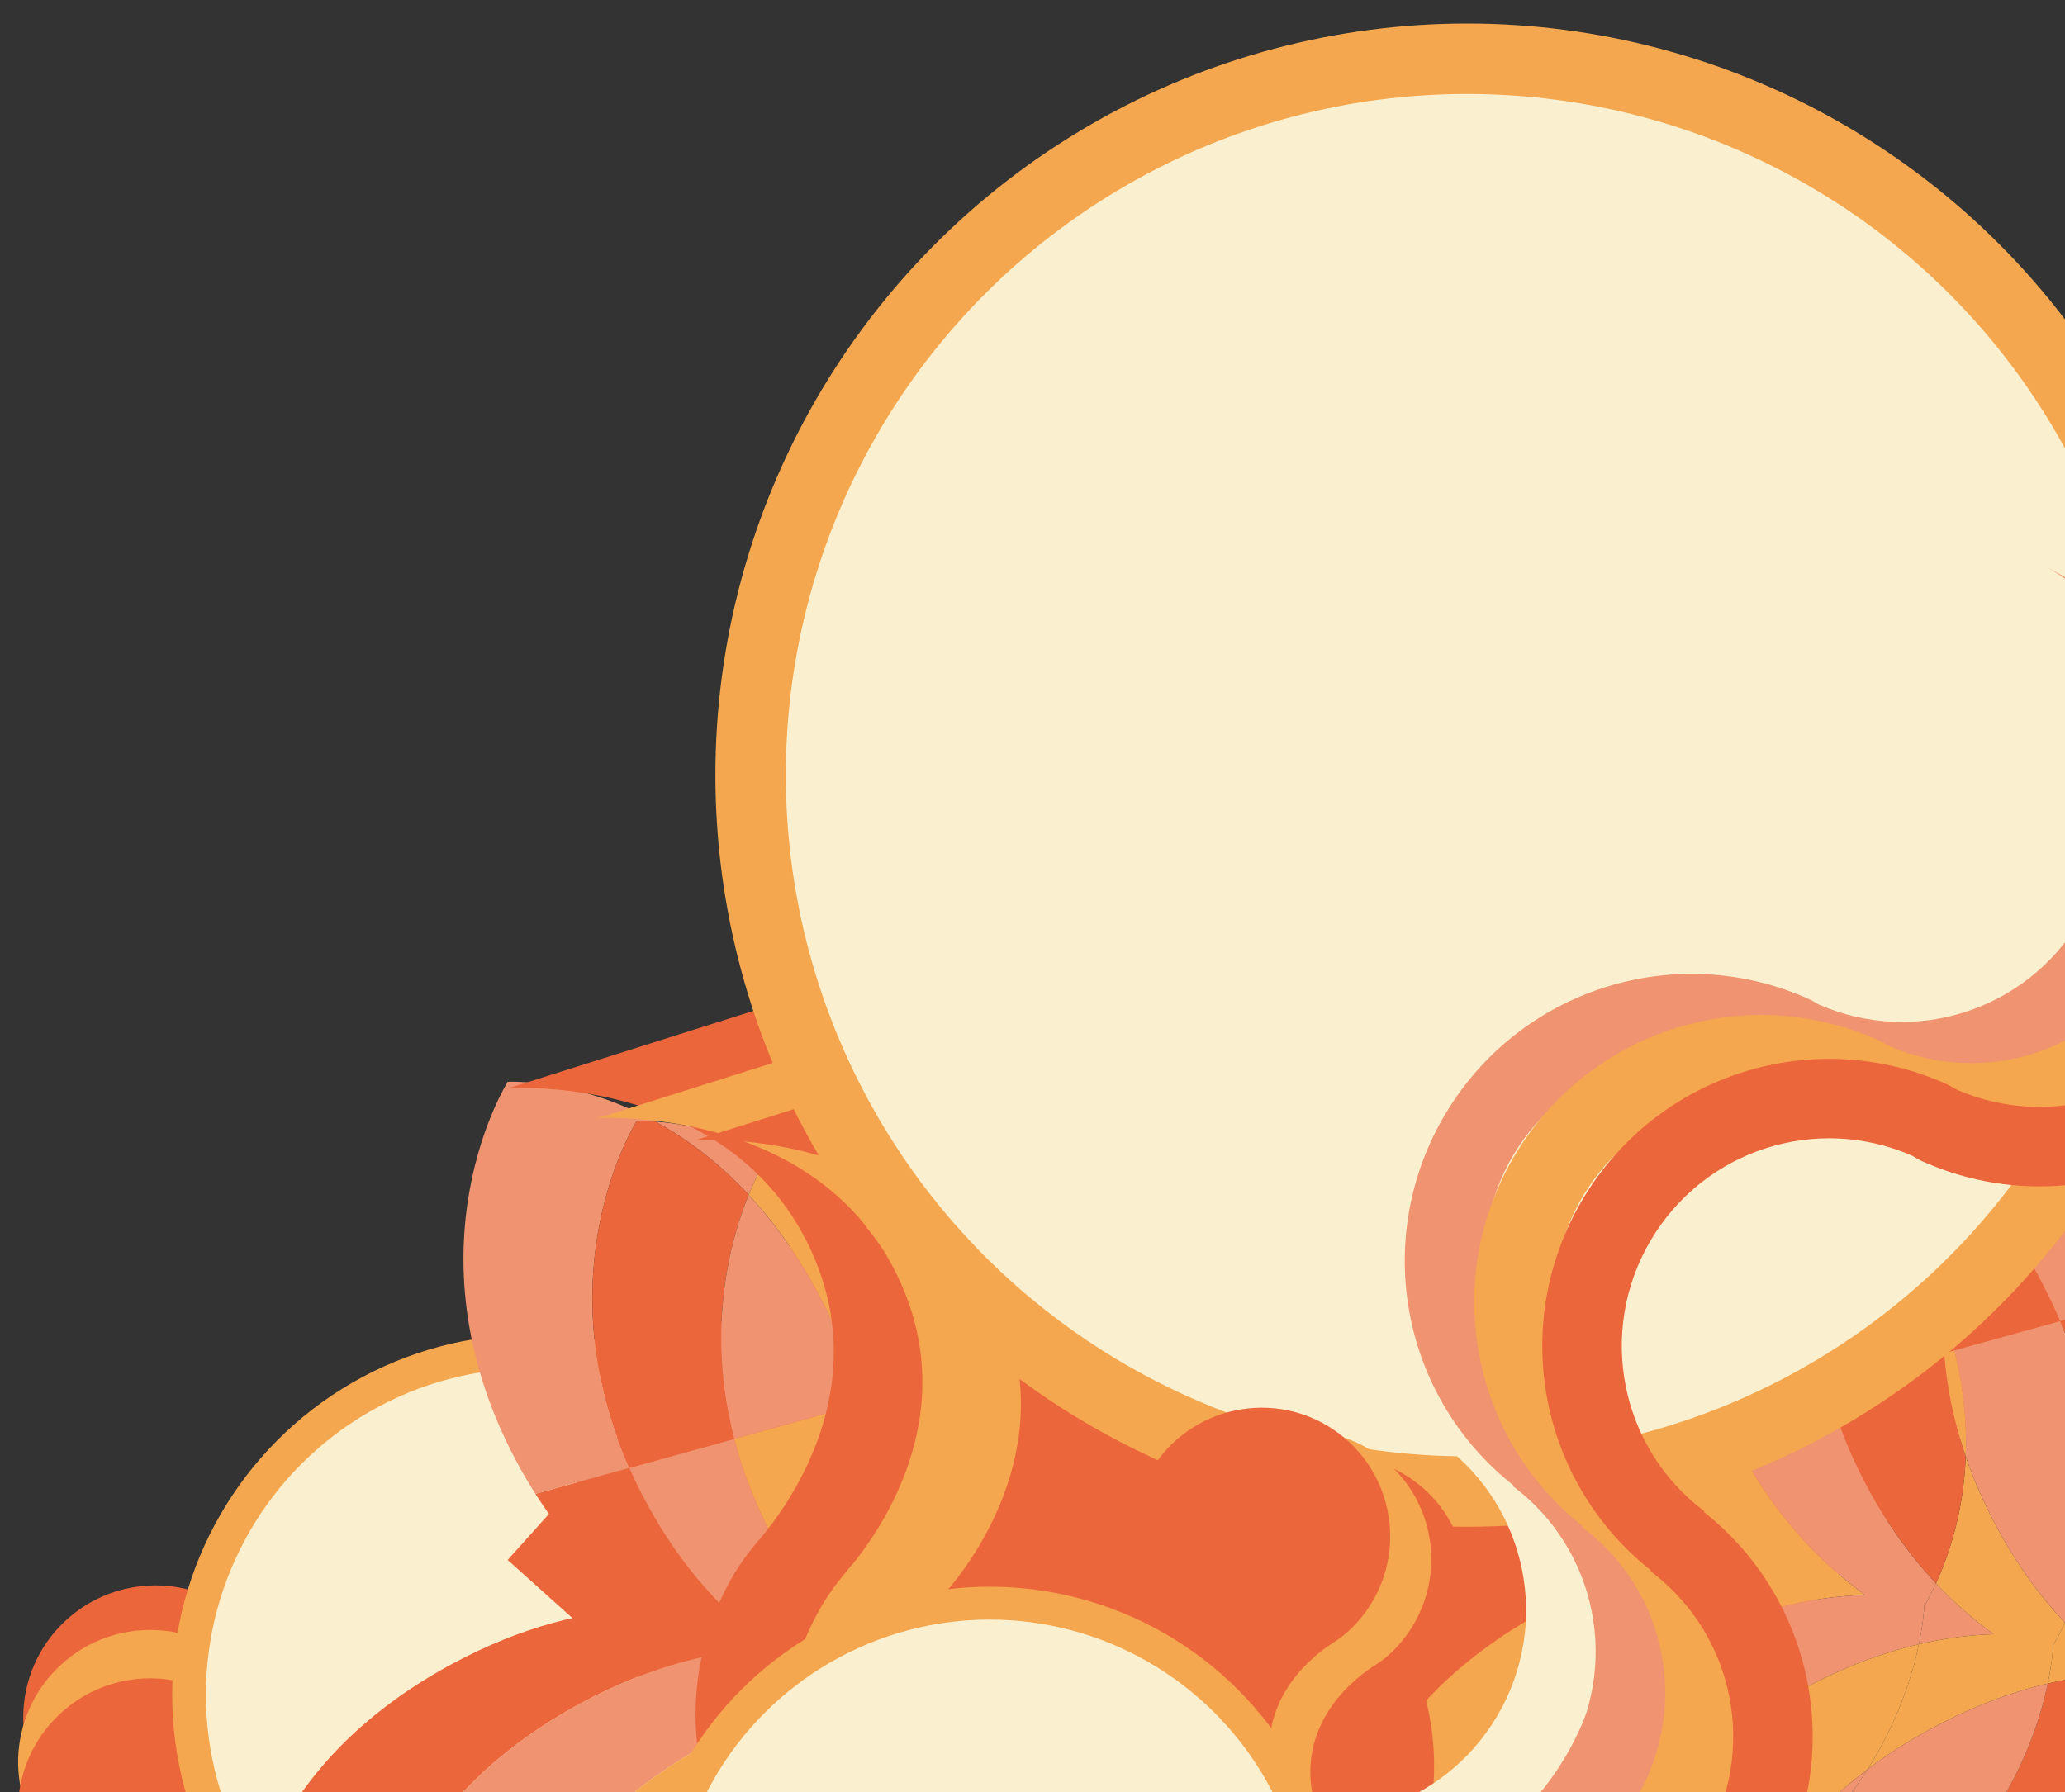 <?xml version="1.0" encoding="utf-8"?>
<!-- Generator: Adobe Illustrator 23.0.6, SVG Export Plug-In . SVG Version: 6.00 Build 0)  -->
<svg version="1.1" id="Layer_1" xmlns="http://www.w3.org/2000/svg" xmlns:xlink="http://www.w3.org/1999/xlink" x="0px" y="0px"
	 viewBox="0 0 1000 868" style="enable-background:new 0 0 1000 868;" xml:space="preserve">
<rect x="0" y="0" width="1000" height="868" fill="#333333" stroke="none"/>
<style type="text/css">
	.st0{clip-path:url(#SVGID_2_);}
	.st1{fill:#EC663C;}
	.st2{fill:#F4A74E;}
	.st3{fill:#FAF0D0;}
	.st4{fill:#EF9370;}
	.st5{fill:none;}
</style>
<g>
	<defs>
		<rect id="SVGID_1_" x="-378" y="-434.582" width="1378" height="1302.582"/>
	</defs>
	<clipPath id="SVGID_2_">
		<use xlink:href="#SVGID_1_"  style="overflow:visible;"/>
	</clipPath>
	<g class="st0">
		<g>
			<path class="st1" d="M174.014,771.633c-28.8,22.875-60.899,8.263-69.786,3.427c-0.95-0.517-1.914-1.006-2.889-1.471
				c-2.471-1.179-5.022-2.186-7.646-2.972c-19.124-5.727-40.616-2.435-57.551,10.671c-28.104,21.75-33.165,61.937-11.303,89.954
				c10.971,14.059,26.617,22.273,42.998,24.192c16.314,1.912,33.358-2.42,47.236-13.443l128.986-99.42l-49.489-86.439
				C194.571,696.132,208.443,744.288,174.014,771.633z"/>
			<path class="st2" d="M171.538,793.22c-28.8,22.875-60.899,8.263-69.786,3.427c-0.95-0.517-1.914-1.006-2.889-1.471
				c-2.471-1.179-5.021-2.186-7.646-2.972c-19.124-5.727-40.616-2.435-57.551,10.671c-28.104,21.75-33.165,61.937-11.303,89.954
				c10.971,14.059,26.617,22.273,42.998,24.192c16.314,1.912,33.358-2.42,47.236-13.443l128.986-99.42l-49.489-86.439
				C192.095,717.719,205.967,765.875,171.538,793.22z"/>
			<path class="st1" d="M171.456,816.643c-28.8,22.875-60.899,8.263-69.786,3.427c-0.95-0.517-1.914-1.006-2.889-1.471
				c-2.471-1.179-5.021-2.186-7.646-2.972c-19.124-5.727-40.616-2.435-57.551,10.671c-28.104,21.75-33.165,61.937-11.303,89.954
				c10.971,14.059,26.617,22.273,42.998,24.192c16.314,1.912,33.358-2.42,47.236-13.443l128.986-99.42l-49.489-86.439
				C192.013,741.142,205.885,789.298,171.456,816.643z"/>
			<circle class="st2" cx="257.864" cy="820.844" r="174.491"/>
			<circle class="st3" cx="257.864" cy="820.844" r="158.141"/>
		</g>
		
			<rect x="293.642" y="378.406" transform="matrix(0.668 -0.744 0.744 0.668 -231.861 721.295)" class="st1" width="798.25" height="484.396"/>
		<g>
			<path class="st2" d="M810.171,799.353c34.963-18.958,66.369-25.987,92.95-26.823c-21.921-15.8-44.343-39.033-62.256-73.304
				c-2.486-4.757-4.747-9.464-6.801-14.116l-45.482,12.576c15.878,24.909,34.171,42.856,52.132,55.801
				c-26.581,0.836-57.988,7.865-92.95,26.824c-109.281,59.257-102.328,153.014-102.328,153.014s24.007,14.69,62.404,18.98
				C707.668,949.704,702.442,857.769,810.171,799.353z"/>
			<path class="st4" d="M707.839,952.305c0.002,0.038,0.004,0.062,0.004,0.062s24.007,14.69,62.403,18.98
				c-0.05-0.773-0.543-9.454,1.617-22.802C747.927,954.019,726.229,954.36,707.839,952.305z"/>
			<path class="st4" d="M937.521,766.924c-2.025,4.39-3.998,8.113-5.719,11.088c0.001,0.001,0.023,0.017,0.023,0.017
				s-0.202,7.042-2.566,18.387c12.888-3.01,25.015-4.492,36.269-4.845C956.153,784.814,946.688,776.683,937.521,766.924z"/>
			<path class="st4" d="M872.578,818.395c20.16-10.932,39.129-17.88,56.681-21.979c2.364-11.345,2.566-18.387,2.566-18.387
				s-0.021-0.016-0.023-0.017c1.72-2.975,3.694-6.698,5.719-11.088c-12.266-13.059-23.997-29.043-34.249-48.656
				c-8.575-16.407-14.48-32.22-18.368-47.215l-50.841,14.057c2.055,4.652,4.315,9.359,6.801,14.116
				c17.913,34.272,40.335,57.504,62.256,73.304c-26.581,0.836-57.987,7.865-92.95,26.823
				c-107.729,58.416-102.502,150.352-102.332,152.952c18.391,2.055,40.088,1.714,64.024-3.759
				C776.965,917.016,796.892,859.436,872.578,818.395z"/>
			<path class="st2" d="M770.246,971.347c0.003,0.037,0.004,0.062,0.004,0.062s24.007,14.69,62.403,18.98
				c-0.051-0.773-0.543-9.453,1.617-22.802C810.334,973.061,788.637,973.402,770.246,971.347z"/>
			<path class="st2" d="M994.233,797.072c0,0-0.202,7.042-2.566,18.387c12.887-3.009,25.015-4.491,36.269-4.845
				c-9.375-6.758-18.84-14.889-28.007-24.647c-2.025,4.39-3.999,8.113-5.719,11.088
				C994.212,797.056,994.233,797.072,994.233,797.072z"/>
			<path class="st2" d="M856.605,908.549c-8.681,6.573-18.352,12.87-29.151,18.726c-19.454,10.549-38.118,17.275-55.591,21.271
				c-2.16,13.348-1.668,22.029-1.617,22.802c18.391,2.055,40.088,1.714,64.025-3.76
				C836.732,952.376,842.644,931.107,856.605,908.549z"/>
			<path class="st2" d="M965.68,737.31c-5.697-10.901-10.211-21.537-13.745-31.849c-1.008,26.518-7.961,47.474-14.414,61.464
				c9.167,9.759,18.632,17.89,28.007,24.648c-11.254,0.354-23.382,1.836-36.269,4.845c-3.092,14.837-9.898,37.044-24.816,60.56
				c9.014-6.791,19.137-13.355,30.543-19.539c20.16-10.932,39.129-17.88,56.681-21.979c2.364-11.345,2.566-18.387,2.566-18.387
				s-0.021-0.016-0.023-0.017c1.72-2.975,3.695-6.698,5.719-11.088C987.663,772.908,975.932,756.924,965.68,737.31z"/>
			<path class="st1" d="M951.935,705.46c-6.094-17.78-9.248-34.582-10.413-50.063l-56.618,15.656
				c3.888,14.996,9.793,30.809,18.368,47.215c10.252,19.614,21.983,35.598,34.249,48.656
				C943.973,752.935,950.927,731.978,951.935,705.46z"/>
			<path class="st2" d="M929.259,796.417c-17.552,4.099-36.521,11.047-56.681,21.979c-75.686,41.041-95.613,98.621-100.715,130.15
				c17.473-3.996,36.137-10.722,55.591-21.271c10.798-5.856,20.47-12.152,29.151-18.726c10.615-17.152,25.897-35.041,47.838-51.572
				C919.361,833.461,926.167,811.254,929.259,796.417z"/>
			<path class="st4" d="M1119.026,835.139c13.08-22.621,40.753-87.38-5.184-175.269c-9.085-17.382-19.074-31.878-29.453-43.976
				l-40.654,11.241c2.627,4.357,5.199,8.909,7.7,13.693c45.937,87.888,18.264,152.648,5.183,175.268
				c0.002,0.001,0.023,0.017,0.023,0.017s-2.628,94.074-104.371,149.245c-46.104,25-87.8,28.585-119.616,25.03
				c0.002,0.038,0.004,0.062,0.004,0.062s80.275,49.121,182.019-6.05c101.744-55.17,104.372-149.245,104.372-149.245
				S1119.027,835.14,1119.026,835.139z"/>
			<path class="st1" d="M1056.641,816.114c0,0-0.021-0.016-0.023-0.017c13.08-22.62,40.753-87.38-5.183-175.268
				c-2.5-4.784-5.073-9.336-7.7-13.693l-46.144,12.759c28.79,67.511,14.629,119.423,2.339,146.073
				c9.167,9.759,18.632,17.89,28.007,24.647c-11.254,0.354-23.382,1.836-36.269,4.845c-6.284,30.154-27.877,90.77-101.805,130.858
				c-19.454,10.549-38.118,17.275-55.591,21.271c-2.16,13.348-1.668,22.029-1.617,22.802c31.816,3.555,73.512-0.03,119.616-25.03
				C1054.013,910.188,1056.641,816.114,1056.641,816.114z"/>
			<path class="st4" d="M904.443,856.977c-10.971,17.295-26.332,35.288-47.838,51.572c-13.961,22.558-19.873,43.827-22.334,59.038
				c17.473-3.995,36.137-10.722,55.591-21.271c73.928-40.087,95.521-100.704,101.805-130.858
				c-17.552,4.099-36.521,11.047-56.681,21.979C923.58,843.622,913.457,850.186,904.443,856.977z"/>
			<path class="st4" d="M951.935,705.46c3.535,10.312,8.048,20.949,13.745,31.849c10.252,19.614,21.983,35.598,34.249,48.657
				c12.29-26.649,26.451-78.561-2.339-146.073l-51.192,14.154C951.084,672.873,952.519,690.098,951.935,705.46z"/>
			<path class="st4" d="M856.605,908.549c21.506-16.284,36.867-34.277,47.838-51.572
				C882.502,873.507,867.22,891.397,856.605,908.549z"/>
			<path class="st2" d="M951.935,705.46c0.584-15.362-0.851-32.588-5.536-51.412l-4.877,1.348
				C942.686,670.879,945.84,687.68,951.935,705.46z"/>
			<path class="st5" d="M775.184,498.093c0,0,32.805-1.923,71.523,19.264c12.381,0.894,36.02,4.602,62.407,19.042
				c12.381,0.893,36.021,4.602,62.408,19.042c20.095,1.451,69.844,10.306,112.866,60.451l67.626-18.699L898.087,436.247
				l-278.828,30.423l96.211,251.232l73.112-20.215c-3.501-5.492-6.888-11.311-10.125-17.503
				C724.845,577.609,775.184,498.093,775.184,498.093z"/>
			<path class="st4" d="M837.592,517.135c0,0,3.33-0.195,9.116,0.223c-38.719-21.188-71.523-19.264-71.523-19.264
				s-50.339,79.517,3.273,182.09c3.236,6.192,6.624,12.011,10.125,17.503l45.482-12.576
				C791.815,589.448,837.592,517.135,837.592,517.135z"/>
			<path class="st4" d="M900,536.177c0,0,3.33-0.196,9.115,0.223c-26.387-14.44-50.026-18.148-62.407-19.042
				c14.694,8.042,30.237,19.416,45.165,35.485C896.241,542.124,900,536.177,900,536.177z"/>
			<path class="st1" d="M891.872,552.842c-14.928-16.069-30.471-27.443-45.165-35.485c-5.786-0.418-9.116-0.223-9.116-0.223
				s-45.776,72.313-3.528,167.975l50.841-14.057C871.127,617.908,882.809,575.082,891.872,552.842z"/>
			<path class="st2" d="M962.407,555.219c0,0,3.33-0.195,9.116,0.223c-26.387-14.44-50.027-18.149-62.408-19.042
				c14.694,8.041,30.237,19.416,45.165,35.485C958.648,561.166,962.407,555.219,962.407,555.219z"/>
			<path class="st2" d="M891.872,552.842c12.271,13.209,24.126,29.582,34.747,49.901c6.016,11.51,10.742,22.612,14.431,33.286
				c0.749-27.865,7.509-50.106,13.23-64.145c-14.928-16.069-30.471-27.444-45.165-35.485c-5.786-0.418-9.115-0.223-9.115-0.223
				S896.241,542.124,891.872,552.842z"/>
			<path class="st4" d="M941.05,636.029c-3.689-10.674-8.415-21.776-14.431-33.286c-10.62-20.319-22.475-36.692-34.747-49.901
				c-9.064,22.24-20.746,65.066-6.969,118.21l56.618-15.656C941.017,648.683,940.884,642.218,941.05,636.029z"/>
			<path class="st1" d="M971.523,555.442c23.929,13.094,50.111,35.026,72.212,71.693l40.654-11.241
				C1041.367,565.748,991.618,556.893,971.523,555.442z"/>
			<path class="st4" d="M971.523,555.442c-5.786-0.418-9.116-0.223-9.116-0.223s-3.759,5.946-8.127,16.665
				c12.271,13.209,24.126,29.582,34.746,49.901c3.218,6.156,6.038,12.186,8.564,18.109l46.144-12.759
				C1021.634,590.468,995.452,568.536,971.523,555.442z"/>
			<path class="st1" d="M954.28,571.885c-5.721,14.039-12.481,36.28-13.23,64.145c2.128,6.158,3.891,12.162,5.349,18.019
				l51.192-14.154c-2.526-5.923-5.346-11.952-8.564-18.109C978.406,601.467,966.551,585.094,954.28,571.885z"/>
			<path class="st1" d="M946.399,654.048c-1.458-5.857-3.221-11.861-5.349-18.019c-0.166,6.188-0.033,12.654,0.472,19.367
				L946.399,654.048z"/>
		</g>
		<g>
			<path class="st1" d="M280.866,825.256c34.963-18.958,66.369-25.987,92.95-26.823c-21.921-15.8-44.343-39.033-62.256-73.304
				c-2.486-4.757-4.747-9.464-6.801-14.116l-45.482,12.576c15.878,24.909,34.171,42.856,52.132,55.801
				c-26.581,0.836-57.988,7.865-92.95,26.824c-109.281,59.257-102.328,153.014-102.328,153.014s24.007,14.69,62.404,18.98
				C178.364,975.607,173.138,883.672,280.866,825.256z"/>
			<path class="st4" d="M178.534,978.208c0.002,0.038,0.004,0.062,0.004,0.062s24.007,14.69,62.403,18.98
				c-0.05-0.773-0.543-9.454,1.617-22.802C218.622,979.922,196.925,980.263,178.534,978.208z"/>
			<path class="st4" d="M408.217,792.827c-2.025,4.39-3.998,8.113-5.719,11.088c0.001,0.001,0.023,0.017,0.023,0.017
				s-0.202,7.042-2.566,18.387c12.888-3.01,25.015-4.492,36.269-4.845C426.849,810.717,417.384,802.586,408.217,792.827z"/>
			<path class="st4" d="M343.274,844.298c20.16-10.932,39.129-17.88,56.681-21.979c2.364-11.346,2.566-18.387,2.566-18.387
				s-0.021-0.016-0.023-0.017c1.72-2.975,3.694-6.698,5.719-11.088c-12.266-13.059-23.997-29.043-34.249-48.656
				c-8.575-16.407-14.48-32.22-18.368-47.215l-50.841,14.057c2.055,4.652,4.315,9.359,6.801,14.116
				c17.913,34.272,40.335,57.504,62.256,73.304c-26.581,0.836-57.987,7.865-92.95,26.823
				c-107.729,58.416-102.502,150.352-102.332,152.952c18.391,2.055,40.088,1.714,64.024-3.759
				C247.661,942.919,267.588,885.339,343.274,844.298z"/>
			<path class="st2" d="M240.942,997.25c0.003,0.037,0.004,0.062,0.004,0.062s24.007,14.69,62.403,18.98
				c-0.051-0.773-0.543-9.453,1.617-22.802C281.03,998.964,259.333,999.305,240.942,997.25z"/>
			<path class="st2" d="M464.929,822.975c0,0-0.202,7.042-2.566,18.387c12.887-3.009,25.015-4.491,36.269-4.845
				c-9.375-6.758-18.84-14.889-28.007-24.647c-2.025,4.39-3.999,8.113-5.719,11.088
				C464.908,822.959,464.929,822.975,464.929,822.975z"/>
			<path class="st2" d="M327.301,934.452c-8.681,6.573-18.353,12.87-29.151,18.726c-19.454,10.549-38.118,17.275-55.591,21.271
				c-2.16,13.348-1.668,22.029-1.617,22.802c18.391,2.055,40.088,1.714,64.025-3.76C307.428,978.279,313.339,957.01,327.301,934.452
				z"/>
			<path class="st2" d="M436.376,763.213c-5.697-10.901-10.211-21.537-13.745-31.849c-1.008,26.518-7.961,47.474-14.414,61.464
				c9.167,9.759,18.632,17.89,28.007,24.648c-11.254,0.354-23.382,1.836-36.269,4.845c-3.092,14.837-9.898,37.044-24.816,60.56
				c9.014-6.791,19.137-13.355,30.543-19.539c20.16-10.932,39.129-17.88,56.681-21.979c2.364-11.345,2.566-18.387,2.566-18.387
				s-0.021-0.016-0.023-0.017c1.72-2.975,3.695-6.698,5.719-11.088C458.359,798.811,446.627,782.827,436.376,763.213z"/>
			<path class="st2" d="M422.63,731.363c-6.094-17.78-9.249-34.582-10.413-50.063L355.6,696.955
				c3.888,14.996,9.793,30.809,18.368,47.215c10.252,19.614,21.983,35.598,34.249,48.656
				C414.669,778.838,421.622,757.881,422.63,731.363z"/>
			<path class="st2" d="M399.955,822.32c-17.552,4.099-36.521,11.047-56.681,21.979c-75.686,41.041-95.613,98.621-100.715,130.15
				c17.473-3.996,36.137-10.722,55.591-21.271c10.798-5.856,20.47-12.152,29.151-18.726c10.615-17.152,25.897-35.041,47.838-51.572
				C390.057,859.364,396.863,837.157,399.955,822.32z"/>
			<path class="st4" d="M589.721,861.042c13.08-22.621,40.753-87.38-5.184-175.269c-9.085-17.382-19.074-31.878-29.453-43.976
				l-40.654,11.241c2.627,4.358,5.199,8.909,7.7,13.693c45.937,87.888,18.264,152.648,5.184,175.268
				c0.002,0.001,0.023,0.017,0.023,0.017s-2.628,94.074-104.371,149.245c-46.104,25-87.8,28.585-119.616,25.03
				c0.002,0.038,0.004,0.062,0.004,0.062s80.275,49.121,182.019-6.05c101.744-55.17,104.372-149.245,104.372-149.245
				S589.723,861.043,589.721,861.042z"/>
			<path class="st4" d="M527.336,842.017c0,0-0.021-0.016-0.023-0.017c13.08-22.62,40.753-87.38-5.184-175.268
				c-2.5-4.784-5.073-9.336-7.7-13.693l-46.144,12.759c28.79,67.511,14.629,119.423,2.339,146.073
				c9.167,9.759,18.632,17.89,28.007,24.647c-11.254,0.354-23.382,1.836-36.269,4.845c-6.284,30.154-27.877,90.77-101.805,130.858
				c-19.454,10.549-38.118,17.275-55.591,21.271c-2.16,13.348-1.668,22.029-1.617,22.802c31.816,3.555,73.512-0.03,119.616-25.03
				C524.709,936.091,527.336,842.017,527.336,842.017z"/>
			<path class="st4" d="M375.139,882.88c-10.971,17.295-26.332,35.288-47.838,51.572c-13.961,22.558-19.873,43.827-22.334,59.038
				c17.473-3.995,36.137-10.722,55.591-21.271c73.928-40.087,95.521-100.704,101.805-130.858
				c-17.552,4.099-36.521,11.047-56.681,21.979C394.276,869.525,384.152,876.089,375.139,882.88z"/>
			<path class="st4" d="M422.63,731.363c3.535,10.312,8.048,20.949,13.745,31.849c10.252,19.614,21.983,35.598,34.249,48.657
				c12.29-26.649,26.451-78.561-2.339-146.073l-51.192,14.154C421.779,698.776,423.215,716.001,422.63,731.363z"/>
			<path class="st4" d="M327.301,934.452c21.506-16.284,36.867-34.277,47.838-51.572C353.198,899.41,337.916,917.3,327.301,934.452z
				"/>
			<path class="st2" d="M422.63,731.363c0.584-15.362-0.851-32.588-5.536-51.412l-4.877,1.348
				C413.382,696.782,416.536,713.583,422.63,731.363z"/>
			<path class="st5" d="M245.88,523.996c0,0,32.805-1.923,71.523,19.264c12.381,0.894,36.02,4.602,62.407,19.042
				c12.381,0.893,36.021,4.602,62.408,19.042c20.095,1.451,69.844,10.306,112.866,60.451l67.626-18.699L368.782,462.15
				L89.954,492.573l96.211,251.232l73.111-20.215c-3.501-5.492-6.888-11.311-10.125-17.503
				C195.54,603.512,245.88,523.996,245.88,523.996z"/>
			<path class="st4" d="M308.287,543.038c0,0,3.33-0.195,9.116,0.223c-38.719-21.188-71.523-19.264-71.523-19.264
				s-50.339,79.517,3.272,182.09c3.236,6.192,6.624,12.011,10.125,17.503l45.482-12.576
				C262.511,615.351,308.287,543.038,308.287,543.038z"/>
			<path class="st4" d="M370.695,562.08c0,0,3.33-0.196,9.115,0.223c-26.387-14.44-50.026-18.148-62.407-19.042
				c14.694,8.042,30.237,19.416,45.165,35.485C366.936,568.027,370.695,562.08,370.695,562.08z"/>
			<path class="st1" d="M362.568,578.745c-14.928-16.069-30.471-27.443-45.165-35.485c-5.786-0.418-9.116-0.223-9.116-0.223
				s-45.776,72.313-3.528,167.975l50.841-14.057C341.822,643.811,353.504,600.985,362.568,578.745z"/>
			<path class="st2" d="M433.103,581.122c0,0,3.33-0.195,9.116,0.223c-26.387-14.44-50.027-18.149-62.408-19.042
				c14.694,8.041,30.237,19.416,45.165,35.485C429.344,587.069,433.103,581.122,433.103,581.122z"/>
			<path class="st2" d="M362.568,578.745c12.271,13.209,24.126,29.582,34.746,49.901c6.016,11.51,10.742,22.612,14.431,33.286
				c0.749-27.865,7.509-50.106,13.23-64.145c-14.928-16.069-30.471-27.444-45.165-35.485c-5.786-0.418-9.115-0.223-9.115-0.223
				S366.936,568.027,362.568,578.745z"/>
			<path class="st4" d="M411.745,661.932c-3.689-10.674-8.415-21.776-14.431-33.286c-10.62-20.319-22.475-36.692-34.746-49.901
				c-9.064,22.24-20.746,65.066-6.969,118.21l56.618-15.656C411.712,674.586,411.579,668.121,411.745,661.932z"/>
			<path class="st4" d="M442.219,581.345c23.929,13.094,50.111,35.026,72.212,71.693l40.654-11.241
				C512.063,591.651,462.314,582.796,442.219,581.345z"/>
			<path class="st4" d="M442.219,581.345c-5.786-0.418-9.116-0.223-9.116-0.223s-3.759,5.946-8.127,16.665
				c12.271,13.209,24.126,29.582,34.746,49.901c3.218,6.156,6.038,12.186,8.564,18.109l46.144-12.759
				C492.33,616.371,466.147,594.439,442.219,581.345z"/>
			<path class="st2" d="M424.976,597.788c-5.721,14.039-12.481,36.28-13.23,64.145c2.128,6.158,3.891,12.162,5.349,18.019
				l51.192-14.154c-2.526-5.923-5.346-11.952-8.564-18.109C449.102,627.37,437.247,610.997,424.976,597.788z"/>
			<path class="st4" d="M417.094,679.951c-1.458-5.857-3.221-11.861-5.349-18.019c-0.166,6.188-0.033,12.654,0.472,19.367
				L417.094,679.951z"/>
		</g>
		<g>
			<path class="st1" d="M391.219,602.429c33.879,68.853-10.131,127.825-23.929,143.8c-1.474,1.707-2.899,3.456-4.279,5.238
				c-3.498,4.516-6.682,9.269-9.448,14.273c-20.148,36.453-22.958,81.731-3.739,122.065
				c31.894,66.935,111.588,95.057,178.394,62.895c33.523-16.139,57.202-44.401,68.373-76.95
				c11.125-32.416,9.844-69.083-6.482-102.263l-145.56-307.026l-198.158,62.607C246.391,527.068,350.719,520.119,391.219,602.429z"
				/>
			<path class="st2" d="M434.134,617.039c33.879,68.853-10.131,127.825-23.929,143.8c-1.474,1.707-2.899,3.456-4.279,5.238
				c-3.498,4.516-6.682,9.269-9.448,14.273c-20.148,36.453-22.958,81.731-3.739,122.065
				c31.894,66.935,111.588,95.057,178.394,62.895c33.523-16.139,57.202-44.401,68.373-76.95
				c11.125-32.416,9.844-69.083-6.482-102.263l-145.56-307.025l-198.158,62.607C289.306,541.678,393.634,534.729,434.134,617.039z"
				/>
			<path class="st1" d="M481.853,627.584c33.879,68.853-10.131,127.825-23.929,143.8c-1.474,1.707-2.899,3.456-4.279,5.238
				c-3.498,4.516-6.682,9.269-9.448,14.273c-20.148,36.453-22.958,81.731-3.739,122.065
				c31.894,66.935,111.588,95.057,178.394,62.895c33.523-16.139,57.202-44.401,68.373-76.95
				c11.125-32.416,9.844-69.083-6.482-102.263l-145.56-307.026l-198.158,62.607C337.025,552.223,441.353,545.273,481.853,627.584z"
				/>
			<circle class="st2" cx="710.501" cy="375.46" r="364.061"/>
			<circle class="st3" cx="710.501" cy="375.46" r="329.947"/>
		</g>
		<g>
			<path class="st1" d="M652.569,880.212c-5.84-35.341,21.789-55.748,30.112-61.023c0.889-0.564,1.762-1.153,2.62-1.763
				c2.173-1.545,4.238-3.24,6.149-5.102c13.926-13.567,21.296-33.419,18.155-54.037c-5.212-34.216-37.024-57.544-71.218-52.195
				c-17.159,2.684-31.556,12.115-40.943,25.15c-9.349,12.982-13.728,29.539-10.914,46.569l23.578,156.845l96.998-1.214
				C707.106,933.444,659.55,922.46,652.569,880.212z"/>
			<path class="st2" d="M635.367,867.888c-5.84-35.341,21.789-55.748,30.112-61.023c0.889-0.564,1.762-1.153,2.62-1.763
				c2.173-1.546,4.238-3.24,6.149-5.102c13.926-13.567,21.296-33.419,18.155-54.037c-5.212-34.216-37.024-57.544-71.218-52.195
				c-17.159,2.684-31.556,12.115-40.943,25.15c-9.349,12.982-13.728,29.539-10.914,46.569l23.578,156.845l96.998-1.214
				C689.903,921.12,642.348,910.136,635.367,867.888z"/>
			<path class="st1" d="M615.469,856.732c-5.84-35.341,21.789-55.748,30.112-61.023c0.889-0.564,1.762-1.153,2.62-1.763
				c2.173-1.545,4.238-3.239,6.149-5.102c13.926-13.567,21.296-33.419,18.155-54.037c-5.212-34.216-37.024-57.544-71.218-52.195
				c-17.159,2.684-31.556,12.115-40.943,25.15c-9.349,12.982-13.728,29.539-10.914,46.569l23.578,156.845l96.998-1.214
				C670.005,909.964,622.449,898.98,615.469,856.732z"/>
			<circle class="st2" cx="479.253" cy="938.51" r="169.94"/>
			<circle class="st3" cx="479.253" cy="938.51" r="154.016"/>
		</g>
		<g>
			<g>
				<path class="st3" d="M472.605,1119.709c-65.92-39.004-87.818-124.367-48.814-190.287
					c35.51-60.015,109.512-84.253,173.357-57.319l0.199-0.384c46.655,21.07,101.528,3.682,127.634-40.439
					c26.106-44.121,14.93-100.585-25.994-131.339l0.239-0.356c-54.339-42.995-68.717-119.531-33.209-179.542
					c36.109-61.028,112.022-85.066,176.582-55.918l1.88,0.977l2.503,1.481c46.451,20.428,100.768,2.981,126.703-40.85
					c28.2-47.66,78.088-116.919,30.427-145.119l19.595-33.117c65.92,39.004,22.096,131.909-16.908,197.829
					c-36.111,61.031-112.025,85.068-176.582,55.913l-1.878-0.976l-2.501-1.48c-46.456-20.427-100.772-2.979-126.707,40.853
					c-26.106,44.121-14.932,100.584,25.994,131.339l-0.239,0.356c54.341,42.996,68.717,119.531,33.209,179.542
					c-35.51,60.015-109.513,84.257-173.358,57.323l-0.199,0.384c-46.656-21.071-101.528-3.687-127.634,40.435
					c-28.2,47.66-12.366,109.377,35.295,137.578L472.605,1119.709z"/>
			</g>
			<g>
				<path class="st4" d="M506.289,1139.639c-65.92-39.004-87.818-124.367-48.814-190.287
					c35.508-60.011,109.512-84.253,173.356-57.32l0.2-0.384c46.656,21.071,101.53,3.683,127.636-40.438
					c26.106-44.121,14.93-100.585-25.994-131.339l0.239-0.356c-54.339-42.995-68.717-119.531-33.209-179.542
					c36.109-61.028,112.022-85.066,176.582-55.918l1.88,0.977l2.503,1.481c46.451,20.428,100.768,2.981,126.703-40.85
					c28.2-47.66,78.088-116.919,30.427-145.119l-46.127-25.575c65.92,39.004,87.818,124.367,48.814,190.287
					c-36.111,61.031-112.025,85.068-176.582,55.913l-1.878-0.977l-2.501-1.48c-46.456-20.427-100.772-2.979-126.707,40.853
					c-26.106,44.121-14.932,100.584,25.994,131.339l-0.239,0.356c54.341,42.996,68.717,119.531,33.209,179.542
					c-35.51,60.015-109.515,84.256-173.359,57.322l-0.2,0.384c-46.656-21.071-101.526-3.686-127.632,40.436
					c-28.2,47.66-12.366,109.377,35.295,137.578L506.289,1139.639z"/>
			</g>
			<g>
				<path class="st2" d="M539.972,1159.569c-65.92-39.004-87.818-124.367-48.814-190.287
					c35.508-60.011,109.512-84.253,173.356-57.32l0.2-0.384c46.656,21.071,101.53,3.683,127.636-40.438
					s14.93-100.585-25.994-131.339l0.239-0.356c-54.341-42.991-68.719-119.528-33.209-179.542
					c36.109-61.028,112.022-85.066,176.582-55.918l1.88,0.977l2.503,1.481c46.451,20.428,100.768,2.981,126.703-40.85
					c28.2-47.66,12.366-109.377-35.295-137.578l19.595-33.117c65.92,39.004,87.818,124.367,48.813,190.287
					c-36.111,61.031-112.025,85.068-176.582,55.913l-1.878-0.976l-2.501-1.48c-46.456-20.427-100.772-2.979-126.707,40.853
					c-26.106,44.121-14.932,100.584,25.994,131.339l-0.239,0.356c54.341,42.996,68.717,119.531,33.209,179.542
					c-35.51,60.015-109.514,84.256-173.359,57.322l-0.199,0.384c-46.656-21.071-101.526-3.686-127.632,40.436
					c-28.2,47.66-12.366,109.377,35.295,137.578L539.972,1159.569z"/>
			</g>
			<g>
				<path class="st1" d="M572.887,1180.794c-65.92-39.004-87.816-124.366-48.812-190.286c35.51-60.015,109.511-84.254,173.356-57.32
					l0.2-0.384c46.656,21.071,101.528,3.682,127.634-40.439s14.932-100.584-25.994-131.339l0.239-0.356
					c-54.341-42.996-68.717-119.527-33.207-179.541c36.109-61.028,112.022-85.066,176.582-55.918l1.88,0.977l2.503,1.481
					c46.451,20.428,100.768,2.981,126.703-40.85c28.2-47.66,12.366-109.377-35.295-137.578l19.595-33.117
					c65.92,39.004,87.818,124.367,48.814,190.287c-36.112,61.031-112.026,85.068-176.582,55.913l-1.878-0.976l-2.503-1.481
					c-46.454-20.426-100.77-2.978-126.705,40.854c-26.106,44.121-14.932,100.584,25.994,131.339l-0.239,0.356
					c54.341,42.996,68.717,119.527,33.207,179.541c-35.51,60.015-109.513,84.257-173.358,57.323l-0.2,0.384
					c-46.656-21.071-101.526-3.686-127.632,40.436c-28.2,47.66-12.366,109.377,35.293,137.577L572.887,1180.794z"/>
			</g>
		</g>
	</g>
</g>
</svg>
